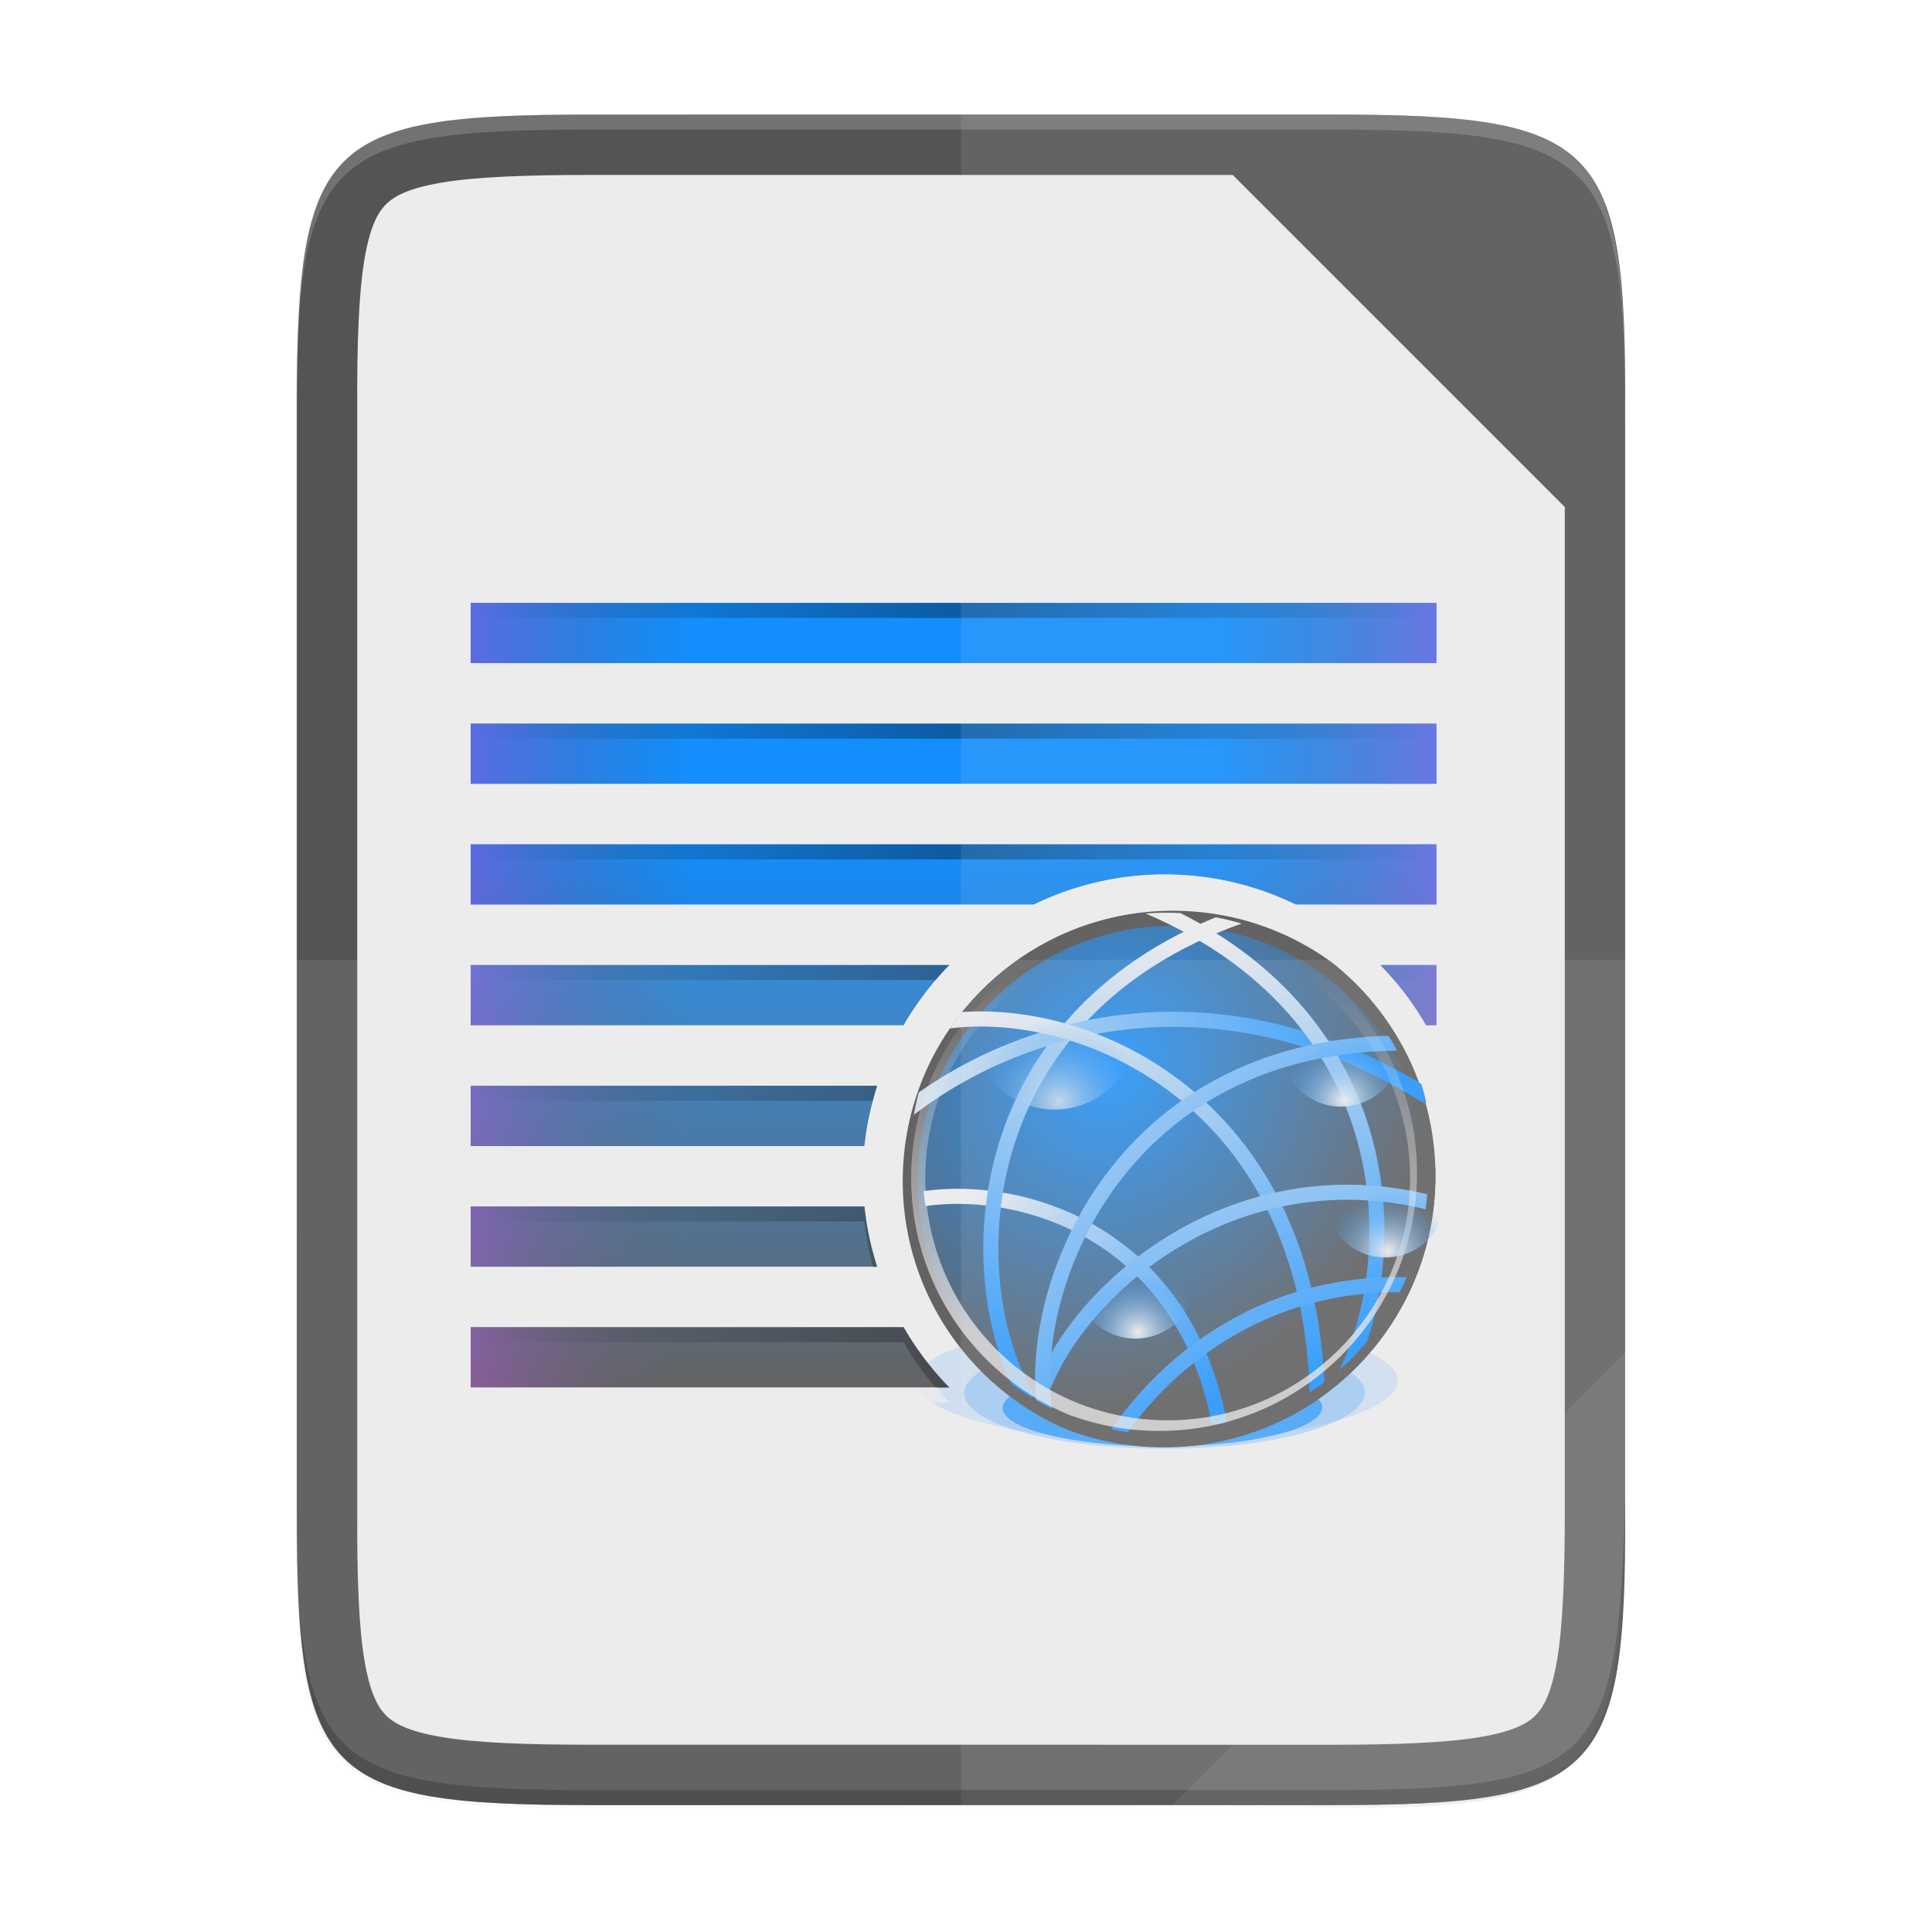 <svg width="256" height="256" viewBox="0 0 67.73 67.73" xmlns="http://www.w3.org/2000/svg" xmlns:xlink="http://www.w3.org/1999/xlink">
    <defs>
        <clipPath id="h">
            <circle transform="translate(-40.845 -23.293) scale(1.034)" cx="1184.5" cy="675.5" r="16.5" fill="#138EFE" opacity=".228"/>
        </clipPath>
        <linearGradient id="i" x1="298" x2="298" y1="-1571.194" y2="-1497.572" gradientTransform="matrix(.5 0 0 .5 1416.5 -317.818)" gradientUnits="userSpaceOnUse">
            <stop offset="0" stop-color="#138EFE"/>
            <stop offset="1" stop-color="#555455"/>
        </linearGradient>
        <radialGradient id="j" cx="1181.018" cy="672.731" r="16.5" gradientTransform="matrix(.979 .698 -.771 1.082 542.961 -883.643)" gradientUnits="userSpaceOnUse">
            <stop offset="0" stop-color="#138EFE"/>
            <stop offset="1" stop-color="#555455"/>
        </radialGradient>
        <linearGradient id="l" x1="3065.442" x2="3051.413" y1="-1071.263" y2="-1082.95" gradientUnits="userSpaceOnUse" xlink:href="#a"/>
        <linearGradient id="a">
            <stop offset="0" stop-color="#138EFE"/>
            <stop offset="1" stop-color="#EDECED"/>
        </linearGradient>
        <clipPath id="k">
            <circle transform="matrix(.909 0 0 .909 1987.18 -1698.73)" cx="1184.5" cy="675.5" r="16.5" fill="#138EFE" opacity=".228"/>
        </clipPath>
        <linearGradient id="n" x1="3054.224" x2="3059.684" y1="-1072.649" y2="-1099.399" gradientUnits="userSpaceOnUse" xlink:href="#a"/>
        <clipPath id="m">
            <circle transform="matrix(.909 0 0 .909 1987.18 -1698.73)" cx="1184.5" cy="675.5" r="16.5" fill="#138EFE" opacity=".228"/>
        </clipPath>
        <linearGradient id="p" x1="3075.297" x2="3049.657" y1="-1093.031" y2="-1085.656" gradientTransform="matrix(1.143 .09 -.124 .997 -574.642 -278.417)" gradientUnits="userSpaceOnUse" xlink:href="#a"/>
        <clipPath id="o">
            <circle transform="matrix(.909 0 0 .909 1987.18 -1698.73)" cx="1184.5" cy="675.5" r="16.5" fill="#138EFE" opacity=".228"/>
        </clipPath>
        <linearGradient id="r" x1="3075.072" x2="3066.395" y1="-1074.963" y2="-1098.338" gradientUnits="userSpaceOnUse" xlink:href="#a"/>
        <clipPath id="q">
            <circle transform="matrix(.909 0 0 .909 1987.18 -1698.73)" cx="1184.5" cy="675.5" r="16.5" fill="#138EFE" opacity=".228"/>
        </clipPath>
        <linearGradient id="t" x1="3067.784" x2="3057.163" y1="-1071.481" y2="-1096.168" gradientUnits="userSpaceOnUse" xlink:href="#a"/>
        <clipPath id="s">
            <circle transform="matrix(.909 0 0 .909 1987.18 -1698.73)" cx="1184.5" cy="675.5" r="16.5" fill="#138EFE" opacity=".228"/>
        </clipPath>
        <linearGradient id="v" x1="3069.716" x2="3059.889" y1="-1071.376" y2="-1092.938" gradientUnits="userSpaceOnUse" xlink:href="#a"/>
        <clipPath id="u">
            <circle transform="matrix(.909 0 0 .909 1987.18 -1698.73)" cx="1184.5" cy="675.5" r="16.5" fill="#138EFE" opacity=".228"/>
        </clipPath>
        <linearGradient id="x" x1="3070.922" x2="3058.134" y1="-1072.243" y2="-1095.993" gradientTransform="rotate(14.05 3063.084 -1065.374)" gradientUnits="userSpaceOnUse" xlink:href="#a"/>
        <clipPath id="w">
            <circle transform="matrix(.909 0 0 .909 1987.18 -1698.73)" cx="1184.5" cy="675.5" r="16.5" fill="#138EFE" opacity=".228"/>
        </clipPath>
        <linearGradient id="z" x1="3070.922" x2="3058.134" y1="-1072.243" y2="-1095.993" gradientTransform="rotate(-16.426 3055.512 -1076.536)" gradientUnits="userSpaceOnUse" xlink:href="#a"/>
        <clipPath id="y">
            <circle transform="matrix(.909 0 0 .909 1987.18 -1698.73)" cx="1184.5" cy="675.5" r="16.5" fill="#138EFE" opacity=".228"/>
        </clipPath>
        <radialGradient id="B" cx="3180.938" cy="660.766" r="1.5" gradientTransform="matrix(0 .963 -1.024 0 3857.69 -2401.15)" gradientUnits="userSpaceOnUse" xlink:href="#b"/>
        <linearGradient id="b">
            <stop offset="0" stop-color="#EDECED"/>
            <stop offset="1" stop-color="#138EFE" stop-opacity="0"/>
        </linearGradient>
        <clipPath id="A">
            <circle transform="matrix(.308 0 0 .308 2815.68 454.154)" cx="1184.5" cy="675.5" r="16.5" fill="#138EFE" opacity=".228"/>
        </clipPath>
        <linearGradient id="C" x1="762.75" x2="791" y1="3695.776" y2="3695.776" gradientTransform="matrix(.5 0 0 .5 1158 -2948.28)" gradientUnits="userSpaceOnUse" xlink:href="#c"/>
        <linearGradient id="c">
            <stop offset="0" stop-color="#9F4AC8"/>
            <stop offset="1" stop-color="#555455" stop-opacity="0"/>
        </linearGradient>
        <linearGradient id="D" x1="762.75" x2="791" y1="3695.776" y2="3695.776" gradientTransform="matrix(-.5 0 0 .5 1984 -2948.28)" gradientUnits="userSpaceOnUse" xlink:href="#c"/>
        <linearGradient id="E" x1="292.559" x2="453.422" y1="571.225" y2="571.225" gradientTransform="matrix(.398 0 0 1 1422.76 -1687.64)" gradientUnits="userSpaceOnUse">
            <stop offset="0" stop-opacity="0"/>
            <stop offset=".493"/>
            <stop offset="1" stop-opacity="0"/>
        </linearGradient>
        <linearGradient id="F" x1="1184.683" x2="1184.683" y1="685.548" y2="662.021" gradientUnits="userSpaceOnUse">
            <stop offset="0" stop-color="#EDECED"/>
            <stop offset="1" stop-color="#EDECED" stop-opacity="0"/>
        </linearGradient>
        <linearGradient id="g" x1="208" x2="96" y1="28" y2="284" gradientTransform="matrix(.265 0 0 .265 -6.526 221.64)" gradientUnits="userSpaceOnUse">
            <stop offset="0" stop-color="#EDECED"/>
            <stop offset="1" stop-color="#EDECED"/>
        </linearGradient>
        <linearGradient id="f" x1="529.655" x2="-35.31" y1="401.584" y2="119.093" gradientTransform="matrix(0 -.12 -.12 0 67.016 292.548)" gradientUnits="userSpaceOnUse">
            <stop offset="0" stop-color="#555455"/>
            <stop offset="1" stop-color="#555455"/>
        </linearGradient>
        <linearGradient id="e" x1="88" x2="488" y1="88" y2="488" gradientUnits="userSpaceOnUse">
            <stop offset="0" stop-opacity=".588"/>
            <stop offset=".88" stop-opacity="0"/>
            <stop offset="1"/>
        </linearGradient>
        <filter id="d" x="-.01" y="-.01" width="1.026" height="1.022" color-interpolation-filters="sRGB">
            <feGaussianBlur stdDeviation="2.12"/>
        </filter>
    </defs>
    <path transform="matrix(.132 0 0 .132 -4.41 -5.51)" d="M189.843 74c-70.593 0-78.189 7.25-77.843 77.987v292.026c-.346 70.736 7.25 77.987 77.843 77.987h196.314c70.593 0 76.006-7.274 77.843-77.987V151.987C464 81.25 456.75 74 386.157 74z" filter="url(#d)" opacity=".1"/>
    <path transform="matrix(.132 0 0 .132 -4.41 -5.51)" d="M189.843 74c-70.593 0-78.189 7.25-77.843 77.987v292.026c-.346 70.736 7.25 77.987 77.843 77.987h196.314C456.75 522 464 514.75 464 444.013V151.987C464 81.25 456.75 74 386.157 74z" fill="url(#e)" filter="url(#filter4380-7)" opacity=".3"/>
    <path d="M46.674 233.282c9.34 0 10.344.959 10.298 10.317v38.632c.046 9.358-.959 10.317-10.298 10.317h-25.97c-9.34 0-10.298-.959-10.298-10.317V243.6c0-9.358.959-10.317 10.298-10.317z" fill="url(#f)" transform="translate(0 -229.267)"/>
    <path d="M20.705 290.432c-2.298 0-4.033-.07-5.205-.267s-1.676-.473-1.968-.764c-.292-.291-.566-.79-.76-1.957-.194-1.167-.26-2.901-.248-5.203V243.59c-.012-2.302.054-4.035.248-5.203.194-1.167.468-1.665.76-1.956.292-.292.797-.568 1.968-.765s2.907-.266 5.205-.266h22.51l11.642 11.641v35.191c0 2.303-.07 4.04-.267 5.21-.196 1.17-.471 1.672-.761 1.963-.29.29-.789.565-1.956.761-1.167.196-2.899.267-5.197.267z" fill="url(#g)" transform="translate(0 -229.267)"/>
    <g transform="matrix(.529 0 0 .529 -797.63 612.894)">
        <circle transform="matrix(.967 0 0 .242 439.086 -1230.53)" cx="1184.5" cy="675.5" r="16.5" clip-path="url(#h)" fill="#138EFE" opacity=".15"/>
        <circle transform="matrix(.805 0 0 .223 631.468 -1216.9)" cx="1184.5" cy="675.5" r="16.5" clip-path="url(#h)" fill="#138EFE" opacity=".25"/>
        <path d="M1539-1118.638v4h64v-4zm0 8v4h64v-4zm0 8v4h37.313a19.865 19.865 0 0 1 17.374 0H1603v-4zm0 8v4h28.688a20.106 20.106 0 0 1 3.03-4zm60.281 0a20.106 20.106 0 0 1 3.031 4h.688v-4zm-60.281 8v4h26.094c.138-1.38.44-2.717.844-4zm0 8v4h26.938a19.924 19.924 0 0 1-.844-4zm0 8v4h31.719a20.106 20.106 0 0 1-3.031-4z" fill="url(#i)"/>
        <circle transform="matrix(.642 0 0 .155 824.398 -1169.99)" cx="1184.5" cy="675.5" r="16.5" clip-path="url(#h)" fill="#138EFE" opacity=".75"/>
        <circle transform="translate(335.891 -1792.98) scale(1.055)" cx="1184.5" cy="675.5" r="16.5" clip-path="url(#h)" fill="url(#j)" stroke-width=".948" stroke="#555455"/>
        <path transform="matrix(1.141 0 0 1.14 -1909.83 155.42)" d="M3066.225-1069.306c-2.05-12.755-13.591-15.133-19.22-13.19" clip-path="url(#k)" fill="none" stroke-linecap="round" stroke-width=".877" stroke="url(#l)"/>
        <path transform="translate(-1950.6 170.948) scale(1.154)" d="M3068.184-1099.537c-15.829 5.576-16.195 20.815-12.408 27.527" clip-path="url(#m)" fill="none" stroke-linecap="round" stroke-width=".867" stroke="url(#n)"/>
        <path transform="translate(-1950.3 169.987) scale(1.154)" d="M3078.466-1088.391c-15.558-9.69-30.26-1.165-34.175 5.811" clip-path="url(#o)" fill="none" stroke-linecap="round" stroke-width=".867" stroke="url(#p)"/>
        <path transform="translate(-1950.6 170.948) scale(1.154)" d="M3062.76-1100.091c15.443 6.567 14.843 21.8 10.638 28.257" clip-path="url(#q)" fill="none" stroke-linecap="round" stroke-width=".867" stroke="url(#r)"/>
        <path transform="translate(-1950.6 170.948) scale(1.154)" d="M3072.413-1068.24c1.647-20.24-13.394-26.745-21.817-25.117" clip-path="url(#s)" fill="none" stroke-linecap="round" stroke-width=".867" stroke="url(#t)"/>
        <path transform="translate(-1950.6 170.948) scale(1.154)" d="M3085.014-1076.949c-15.877-5.434-25.61 6.297-26.798 13.912" clip-path="url(#u)" fill="none" stroke-linecap="round" stroke-width=".867" stroke="url(#v)"/>
        <path transform="translate(-1950.6 170.948) scale(1.154)" d="M3086.217-1079.864c-14.139-9.04-26.373.053-29.33 7.17" clip-path="url(#w)" fill="none" stroke-linecap="round" stroke-width=".867" stroke="url(#x)"/>
        <path transform="translate(-1950.6 170.948) scale(1.154)" d="M3078.52-1092.193c-16.77-.62-22.703 13.422-21.642 21.055" clip-path="url(#y)" fill="none" stroke-linecap="round" stroke-width=".867" stroke="url(#z)"/>
        <circle transform="translate(-10042.5 -3504.26) scale(3.653)" cx="3181" cy="660.75" r="1.5" clip-path="url(#A)" fill="url(#B)" opacity=".75"/>
        <path d="M1539-1118.638v4h14.5v-4zm0 8v4h14.5v-4zm0 8v4h14.5v-4zm0 8v4h14.5v-4zm0 8v4h14.5v-4zm0 8v4h14.5v-4zm0 8v4h14.5v-4z" fill="url(#C)" opacity=".5"/>
        <path d="M1603-1118.638v4h-14.5v-4zm0 8v4h-14.5v-4zm0 8v4h-9.373c-1.46-.746-3.206-1.314-5.137-1.766l.01-2.234zm0 8v4h-.7a21.532 21.532 0 0 0-3.004-4z" fill="url(#D)" opacity=".5"/>
        <path d="M1539-1118.638v1h64v-1zm0 8v1h64v-1zm0 8v1h64v-1zm0 8v1h30.813c.29-.34.592-.68.906-1zm60.281 0c.314.32.616.66.906 1H1603v-1zm-60.281 8v1h26.656c.09-.333.179-.673.281-1zm0 8v1h26.094c.103 1.028.303 2.024.562 3h.282a19.917 19.917 0 0 1-.844-4zm0 8v1h28.688a20.262 20.262 0 0 0 2.124 3h.907a20.102 20.102 0 0 1-3.031-4z" fill="url(#E)" opacity=".35"/>
        <path d="M1539-1114.64v1h64v-1zm0 8v1h64v-1zm46 6c-3.119 0-6.056.727-8.688 2H1539v1h37.313a19.865 19.865 0 0 1 17.374 0H1603v-1h-9.313a19.865 19.865 0 0 0-8.687-2zm14.875 7c1.17 1.194 1.813 2.54 1.813 4H1603v-1h-.688a20.261 20.261 0 0 0-2.124-3zm-30.781.938c-.5.662-.989 1.34-1.406 2.062H1539v1h29.313c0-1.092.428-2.111.78-3.063zm-3.969 9.843c-.01.073-.024.146-.031.219H1539v1h26.094c.041-.41.041-.817.031-1.219zM1539-1074.64v1h26.938c-.103-.327-.193-.666-.282-1zm0 8v1h31.719c-.557-.568-.695-.787-.781-1z" fill="#EDECED" opacity=".75"/>
        <path transform="translate(398.322 -1757.38) scale(1.002)" d="M1184.5 658.531c-9.369 0-16.969 7.6-16.969 16.969s7.6 16.969 16.969 16.969 16.969-7.6 16.969-16.969-7.6-16.969-16.969-16.969zm0 .938c8.857 0 16.031 7.175 16.031 16.031s-7.175 16.031-16.031 16.031-16.031-7.175-16.031-16.031 7.175-16.031 16.031-16.031z" clip-path="url(#h)" fill="url(#F)" opacity=".75"/>
        <circle transform="translate(-6895.61 -2858.6) scale(2.667)" cx="3181" cy="660.75" r="1.5" clip-path="url(#A)" fill="url(#B)"/>
        <circle transform="translate(-6887.047 -2851.475) scale(2.667)" cx="3181" cy="660.75" r="1.5" clip-path="url(#A)" fill="url(#B)"/>
        <circle transform="translate(-6895.735 -2847.662) scale(2.667)" cx="3181" cy="660.75" r="1.5" clip-path="url(#A)" fill="url(#B)"/>
        <circle transform="translate(-6884.11 -2841.48) scale(2.667)" cx="3181" cy="660.75" r="1.5" clip-path="url(#A)" fill="url(#B)"/>
        <circle transform="translate(-6909.172 -2840.605) scale(2.667)" cx="3181" cy="660.75" r="1.5" clip-path="url(#A)" fill="url(#B)"/>
        <circle transform="translate(-6900.67 -2836.1) scale(2.667)" cx="3181" cy="660.75" r="1.5" clip-path="url(#A)" fill="url(#B)"/>
        <circle transform="translate(-6888.55 -2834.54) scale(2.667)" cx="3181" cy="660.75" r="1.5" clip-path="url(#A)" fill="url(#B)"/>
    </g>
    <path d="M10.407 33.648v19.317c-.046 9.358.96 10.317 10.298 10.317h25.97c9.34 0 10.056-.963 10.299-10.317V33.648z" fill="#EDECED" opacity=".1"/>
    <path d="M33.689 4.015v59.267h12.985c9.34 0 10.055-.963 10.298-10.317V14.332c0-9.358-.959-10.317-10.298-10.317z" fill="#EDECED" opacity=".1"/>
    <path d="M10.407 52.435v.53c-.046 9.357.96 10.317 10.298 10.317h25.97c9.34 0 10.056-.963 10.299-10.318v-.529c-.243 9.355-.96 10.317-10.298 10.317h-25.97c-9.34 0-10.345-.959-10.299-10.317z" opacity=".2"/>
    <path d="M20.705 4.015c-9.339 0-10.344.96-10.298 10.317v.53c-.046-9.358.96-10.318 10.298-10.318h25.97c9.34 0 10.299.96 10.299 10.317v-.529c0-9.358-.96-10.317-10.298-10.317z" fill="#EDECED" opacity=".2"/>
    <path d="M41.099 63.282l15.875-15.875v5.949c-.014 8.994-1.006 9.926-10.1 9.926z" fill="#EDECED" opacity=".08"/>
</svg>
